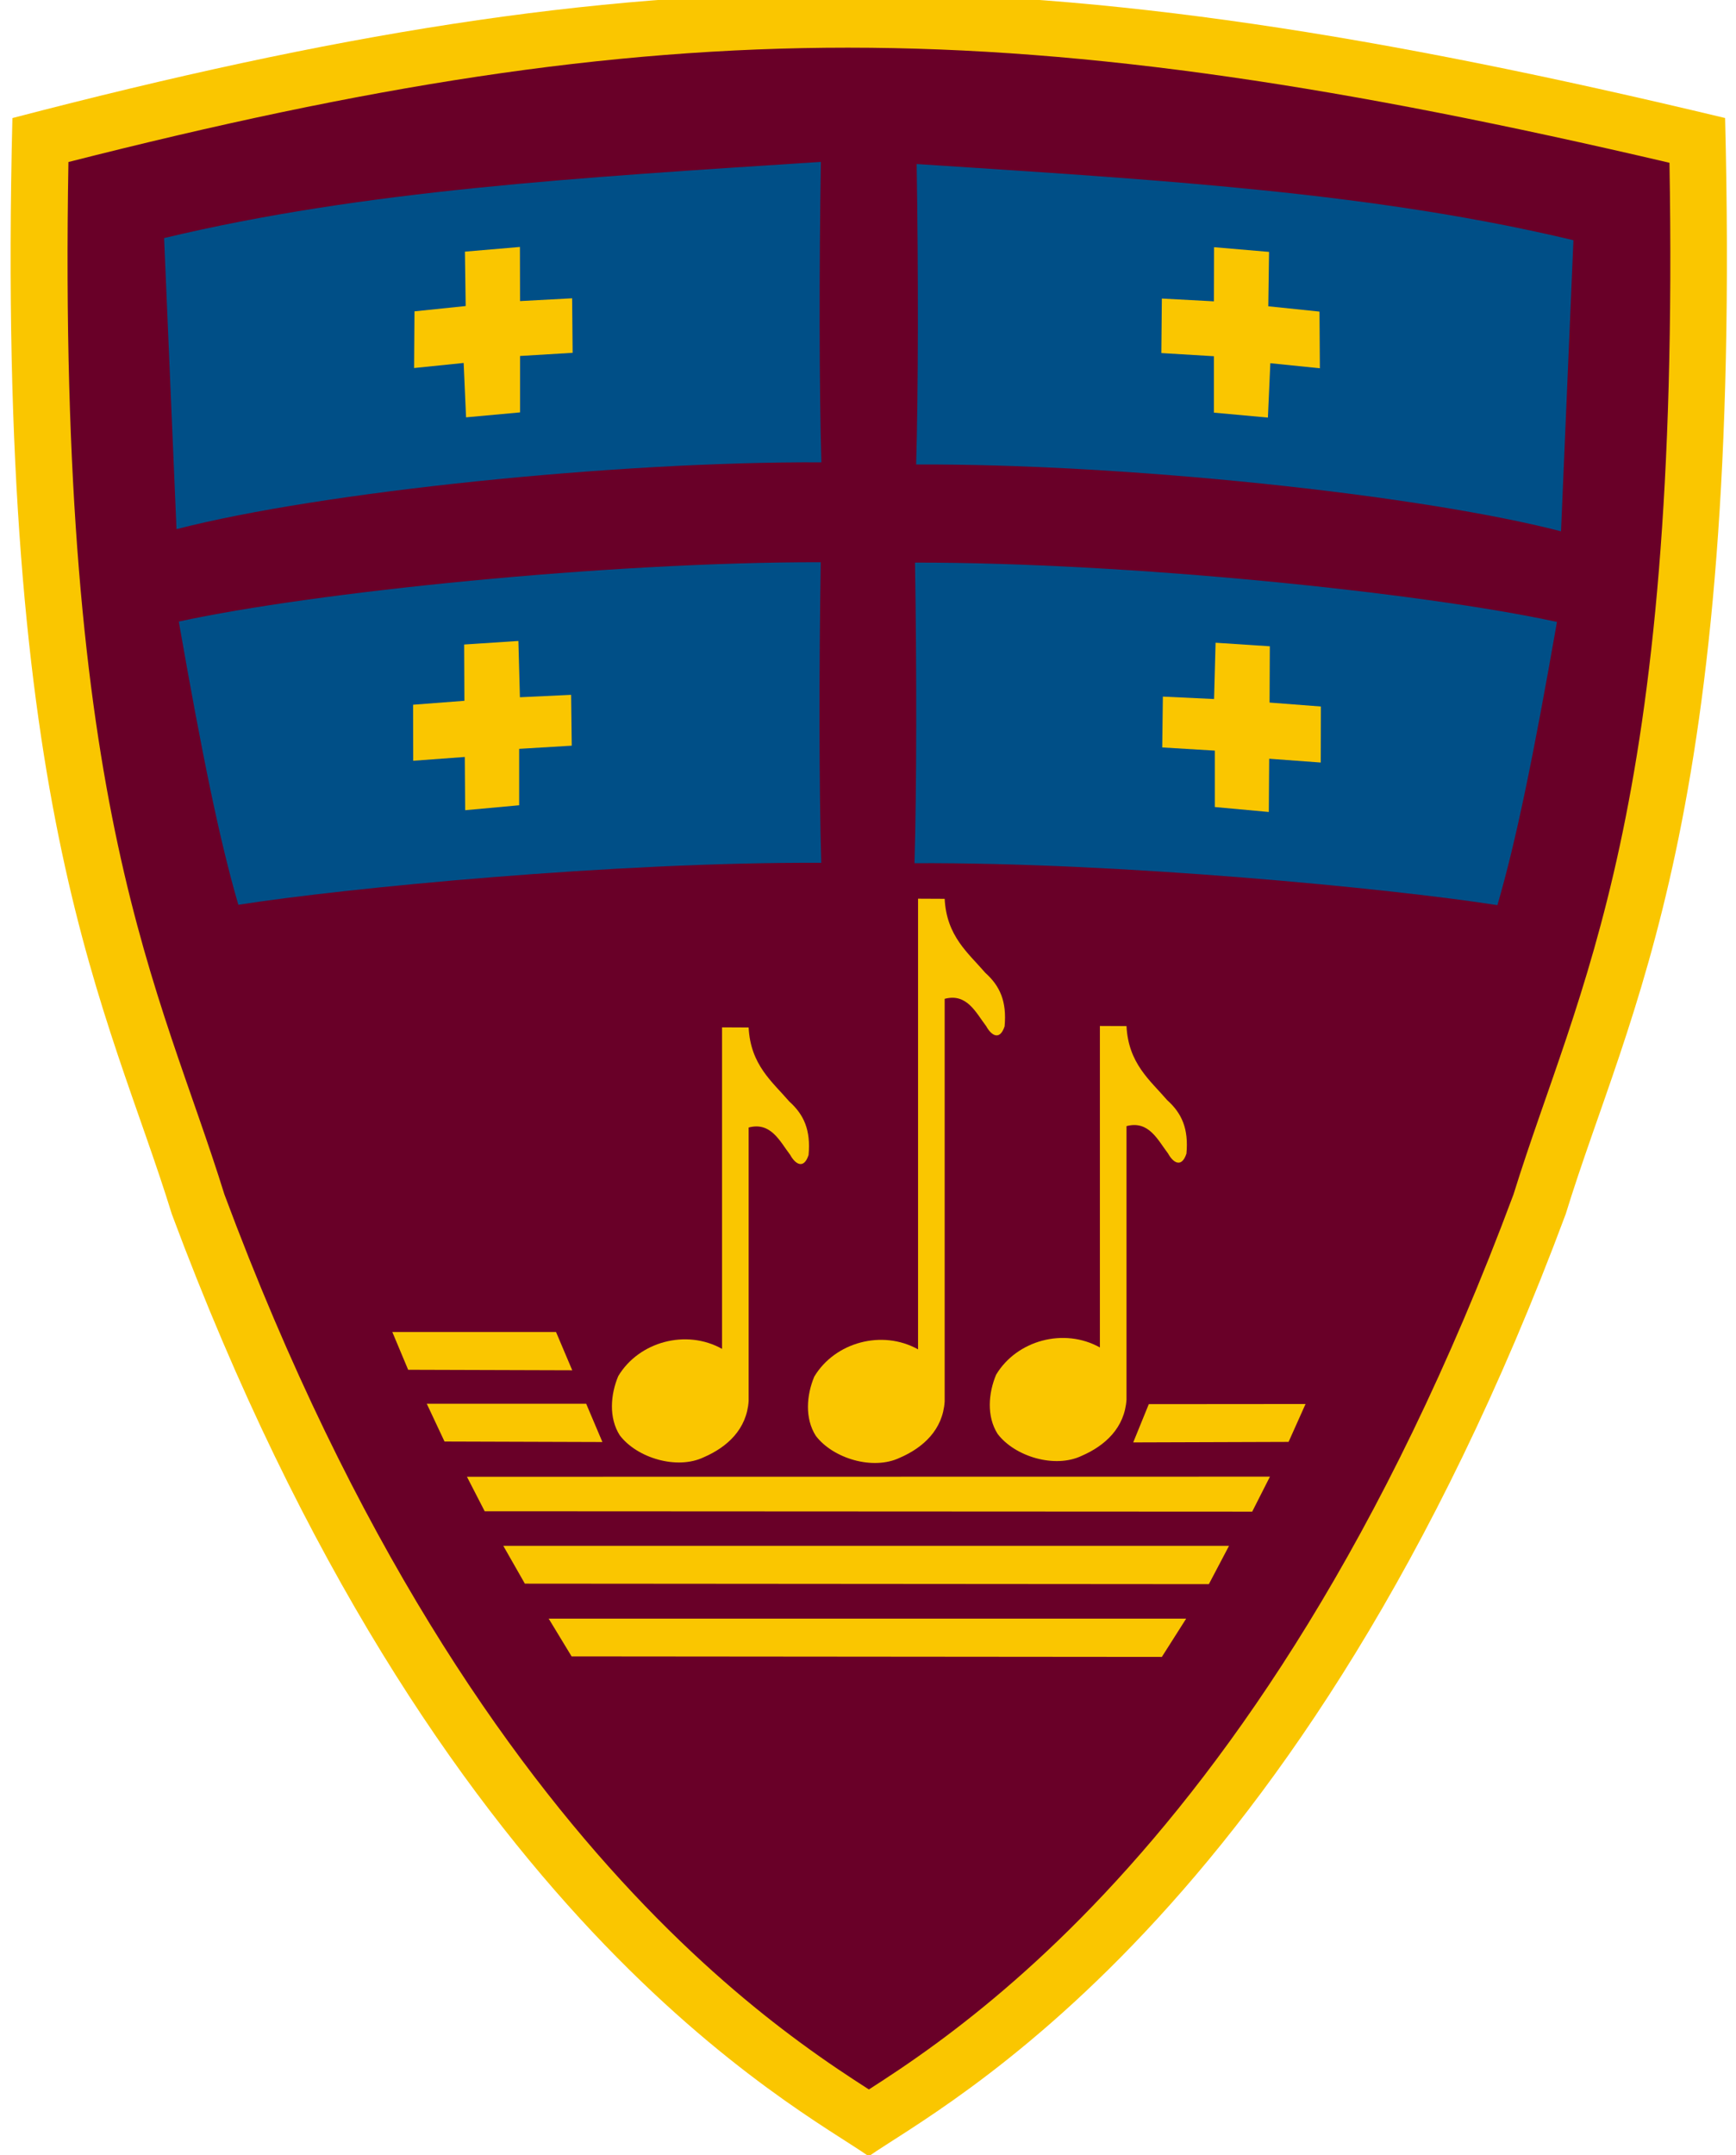 <?xml version="1.0" encoding="UTF-8"?>
<svg version="1.1" viewBox="0 0 137 170" xmlns="http://www.w3.org/2000/svg" xmlns:cc="http://creativecommons.org/ns#" xmlns:dc="http://purl.org/dc/elements/1.1/" xmlns:rdf="http://www.w3.org/1999/02/22-rdf-syntax-ns#">

<style>
.note, .bateau, .croix, .outer {fill: #fac600; stroke: none;}
.rectangle {fill:#004f87; stroke:none;}
.inner {fill:#690028; stroke: none;}
</style>

<path	class="outer"	d="M	0.99	9.31	c	50.55	-13.19	80.12	-13.19	135.15	0	c	1.38	55.34	-7.61	70.3	-12.58	86.46	c	-20.82	55.86	-49.37	70.38	-55	74.32	c	-5.64	-3.94	-34.18	-18.47	-55	-74.32	c	-4.98	-16.16	-13.96	-31.12	-12.58	-86.46	z	"	stroke-width="3"	/>
<path	class="inner"	d="M	66.9	3.76	c	19.27	0	39.23	3.09	64.85	9.08	c	0.89	51.5	-7.24	65.02	-12.31	81.38	c	-10.22	27.43	-22.24	44.47	-32.28	55.15	c	-5.02	5.34	-9.55	9.08	-13.16	11.74	c	-2.23	1.64	-3.94	2.75	-5.43	3.71	c	-1.49	-0.96	-3.2	-2.07	-5.43	-3.71	c	-3.62	-2.66	-8.14	-6.4	-13.16	-11.74	c	-10.04	-10.68	-22.05	-27.72	-32.27	-55.15	c	-5.08	-16.36	-13.21	-29.88	-12.31	-81.44	c	23.45	-5.96	42.3	-9.02	61.52	-9.02	z	"	/>

<path	class="bateau"	d="M	30.96	105.07	l	1.25	2.98	l	12.95	0.04	l	-1.28	-3.02	z	"	/>
<path	class="bateau"	d="M	33.68	110.73	l	1.4	2.98	l	12.46	0.04	l	-1.28	-3.02	z	"	/>
<path	class="bateau"	d="M	36.85	116.49	l	1.4	2.72	l	60.57	0.03	l	1.4	-2.76	z	"	/>
<path	class="bateau"	d="M	39.72	121.94	l	1.7	2.98	l	53.98	0.04	l	1.59	-3.02	z	"	/>
<path	class="bateau"	d="M	43.3	127.68	l	1.81	2.98	l	46.58	0.04	l	1.92	-3.02	z	"	/>
<path	class="bateau"	d="M	103.03	110.75	l	-1.34	2.99	l	-12.26	0.04	l	1.23	-3.02	z	"	/>

<path	class="note"	d="M	56.98	81.04	v	25.36	c	-2.83	-1.58	-6.56	-0.57	-8.19	2.15	c	-0.61	1.45	-0.76	3.29	0.12	4.67	c	1.36	1.79	4.51	2.74	6.63	1.73	c	1.87	-0.81	3.39	-2.22	3.54	-4.43	v	-21.58	c	1.76	-0.47	2.47	1.1	3.28	2.16	c	0.38	0.7	1.06	1.19	1.45	0.01	c	0.18	-1.96	-0.36	-3.18	-1.52	-4.22	c	-1.34	-1.56	-3.06	-2.88	-3.21	-5.84	z	"	/>
<path	class="note"	d="M	86.8	80.93	v	25.36	c	-2.83	-1.58	-6.56	-0.57	-8.19	2.15	c	-0.61	1.45	-0.76	3.29	0.12	4.67	c	1.36	1.79	4.51	2.74	6.63	1.73	c	1.87	-0.81	3.39	-2.22	3.54	-4.43	v	-21.58	c	1.76	-0.47	2.47	1.1	3.28	2.16	c	0.38	0.7	1.06	1.19	1.45	0.01	c	0.18	-1.96	-0.36	-3.18	-1.52	-4.22	c	-1.34	-1.56	-3.06	-2.88	-3.21	-5.84	z	"	/>
<path	class="note"	d="M	72.45	70.89	v	35.55	c	-2.83	-1.58	-6.56	-0.57	-8.19	2.15	c	-0.61	1.45	-0.76	3.29	0.12	4.67	c	1.36	1.79	4.51	2.74	6.63	1.73	c	1.87	-0.81	3.39	-2.22	3.54	-4.43	v	-31.77	c	1.76	-0.47	2.47	1.1	3.28	2.16	c	0.38	0.7	1.06	1.19	1.45	0.01	c	0.18	-1.96	-0.36	-3.18	-1.52	-4.22	c	-1.34	-1.56	-3.06	-2.88	-3.21	-5.84	z	"	/>																																																																										

<path	class="rectangle"	d="M	64.78	12.77	c	-19.15	1.25	-35.98	2.22	-51.83	6.01	l	0.98	22.96	c	11.37	-2.94	34.68	-5.35	50.89	-5.27	c	-0.17	-5.8	-0.18	-15.12	-0.04	-23.71	z	"	/>
<path	class="rectangle"	d="M	72.34	12.94	c	19.15	1.25	35.98	2.22	51.83	6.01	l	-0.98	22.96	c	-11.37	-2.94	-34.68	-5.35	-50.89	-5.27	c	0.17	-5.8	0.18	-15.12	0.04	-23.71	z	"	/>
<path	class="rectangle"	d="M	72.21	44.38	c	16.84	-0.02	40	2.36	50.66	4.68	c	-1.86	10.64	-3.24	17.34	-4.7	22.34	c	-8.43	-1.32	-29.79	-3.39	-46	-3.31	c	0.17	-5.8	0.18	-15.12	0.04	-23.71	z	"	/>
<path	class="rectangle"	d="M	64.77	44.35	c	-16.84	-0.02	-40	2.36	-50.66	4.68	c	1.86	10.64	3.24	17.34	4.7	22.34	c	8.43	-1.32	29.79	-3.39	46	-3.31	c	-0.17	-5.8	-0.18	-15.12	-0.04	-23.71	z	"	/>

<path	class="croix"	d="M	32.71	24.56	l	-0.03	4.47	l	3.91	-0.4	l	0.19	4.29	l	4.26	-0.39	l	0	-4.45	l	4.15	-0.25	l	-0.04	-4.3	l	-4.11	0.22	l	-0.01	-4.27	l	-4.34	0.37	l	0.06	4.29	z	"	/>
<path	class="croix"	d="M	104.13	24.58	l	0.03	4.47	l	-3.91	-0.4	l	-0.19	4.29	l	-4.26	-0.39	l	0	-4.45	l	-4.15	-0.25	l	0.04	-4.3	l	4.11	0.22	l	0.01	-4.27	l	4.34	0.37	l	-0.06	4.29	z	"	/>
<path	class="croix"	d="M	32.6	55.59	l	0.01	4.42	l	4.07	-0.3	l	0.03	4.2	l	4.26	-0.39	l	0	-4.45	l	4.15	-0.25	l	-0.05	-4.01	l	-4.04	0.19	l	-0.12	-4.44	l	-4.28	0.28	l	0.02	4.44	z	"	/>
<path	class="croix"	d="M	104.24	55.73	l	-0.01	4.42	l	-4.07	-0.3	l	-0.03	4.2	l	-4.26	-0.39	l	0	-4.45	l	-4.15	-0.25	l	0.05	-4.01	l	4.04	0.19	l	0.12	-4.44	l	4.28	0.28	l	-0.02	4.44	z	"	/>
</svg>
